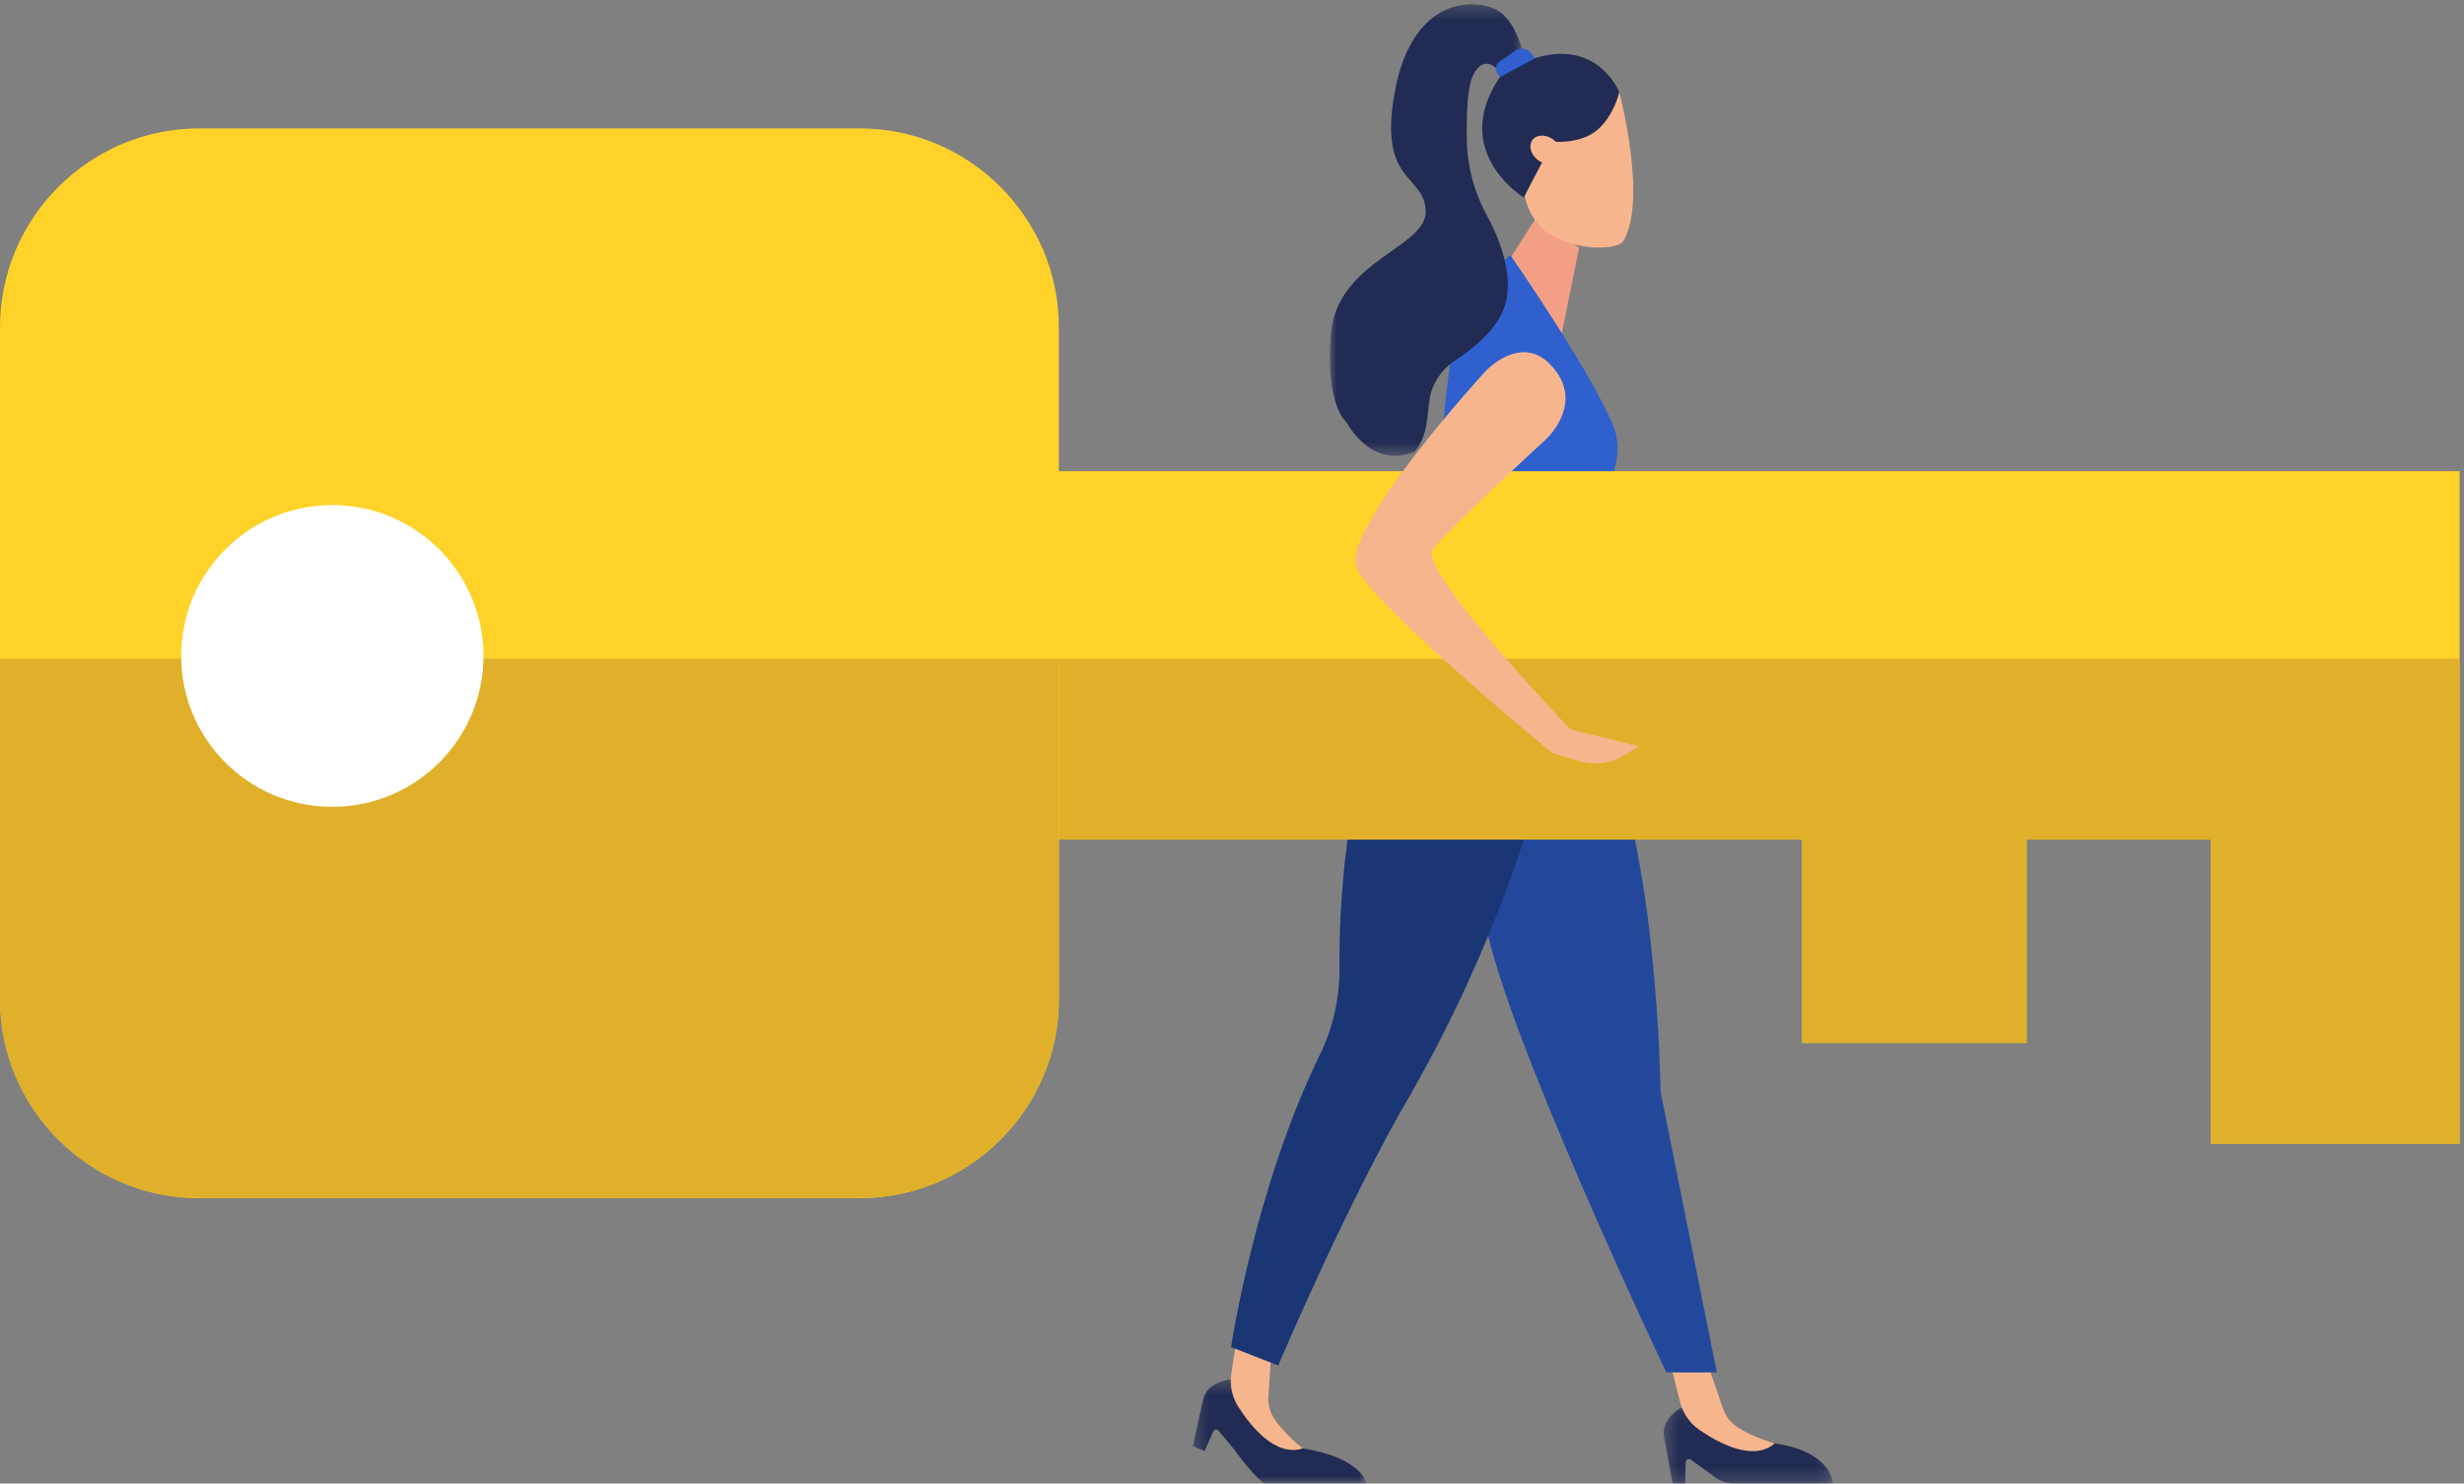 <svg xmlns="http://www.w3.org/2000/svg" xmlns:xlink="http://www.w3.org/1999/xlink" width="181" height="109" viewBox="0 0 181 109">
    <rect x="0" y="0" width="181" height="109" fill="#808080" stroke="none"/>
    <defs>
        <path id="prefix__a" d="M0.392 0.135L12.817 0.135 12.817 5.737 0.392 5.737z"/>
        <path id="prefix__c" d="M0.29 0.374L13.026 0.374 13.026 8.032 0.29 8.032z"/>
        <path id="prefix__e" d="M0.017 0.311L14.248 0.311 14.248 33.495 0.017 33.495z"/>
    </defs>
    <g fill="none" fill-rule="evenodd">
        <path fill="#F39F85" d="M116 18.2L114.623 25 111 18.88 112.837 16z"/>
        <g transform="translate(121.816 103.263)">
            <mask id="prefix__b" fill="#fff">
                <use xlink:href="#prefix__a"/>
            </mask>
            <path fill="#212B53" d="M1.723.135S.173.95.418 2.284l.632 3.453h.928l.033-1.57c.004-.19.22-.297.375-.186l1.799 1.306c.402.293.886.45 1.383.45h7.25s0-2.316-4.26-2.948C4.298 2.158 1.723.135 1.723.135" mask="url(#prefix__b)"/>
        </g>
        <path fill="#F7B58E" d="M125.652 100.831l.923 2.68c.195.563.574 1.042 1.077 1.363.556.355 1.426.796 2.721 1.179-1.584 1.35-4.105-.005-5.546-1.002-.703-.486-1.2-1.211-1.41-2.038l-.55-2.182h2.785z"/>
        <g transform="translate(87.34 100.968)">
            <mask id="prefix__d" fill="#fff">
                <use xlink:href="#prefix__c"/>
            </mask>
            <path fill="#212B53" d="M3.073.374S1.329.53 1.039 1.854l-.75 3.43.857.357.637-1.436c.077-.174.319-.19.417-.027L3.356 5.57c.258.423 1.746 2.27 2.205 2.46h7.465s-.253-1.873-4.67-2.578C4.101 4.775 3.072.373 3.072.373" mask="url(#prefix__d)"/>
        </g>
        <path fill="#F7B58E" d="M93.354 99.787l-.182 2.827c-.039.595.126 1.183.466 1.673.376.542 1.01 1.283 2.057 2.134-1.983.637-3.786-1.583-4.731-3.058-.462-.72-.64-1.58-.514-2.424l.333-2.224 2.571 1.072z"/>
        <path fill="#2F60CE" d="M117.873 37.995c-.11 3.212 5.878 13.401 5.878 13.401s-5.06 4.211-6.747 4.211c-1.502-4.181-2.53-6.4-2.53-6.4s3.508-14.424 3.399-11.212"/>
        <path fill="#F7B58E" d="M117.64 18.187c.65-.02 1.251-.126 1.566-.406 1.872-2.979-.26-11.01-.26-11.01l-6.796 1.216-.217 5.382c-.057 1.436.573 2.815 1.698 3.712 1.205.74 2.595 1.149 4.01 1.106"/>
        <path fill="#23489B" d="M117.552 53.334c4.26 9.18 4.428 26.864 4.428 26.864l4.133 20.633h-3.711s-12.483-26.275-13.411-33.77c-.928-7.496 2.109-13.39 2.109-13.39l3.643-5.559s1.21 1.348 2.81 5.222"/>
        <path fill="#1A3674" d="M112.87 58.555s-2.53 10.106-9.277 21.896c-4.556 7.748-9.7 19.875-9.7 19.875l-3.46-1.348s1.733-11.688 6.514-21.465c.981-2.003 1.47-4.218 1.45-6.448-.09-10.668 2.64-19.633 2.64-19.633l11.834 7.123z"/>
        <path fill="#2F60CE" d="M110.93 18.721s5.851 8.422 7.555 12.503c.356.853.425 1.797.231 2.7-2.847 13.233-4.02 23.536-4.412 25.22-8.097-.252-14.086-8.758-14.086-8.758s1.22-2.538 2.578-5.516c1.788-3.918 2.839-8.135 3.125-12.431.384-5.76 1.382-10.097 1.382-10.097l3.627-3.62z"/>
        <g transform="translate(97.683)">
            <mask id="prefix__f" fill="#fff">
                <use xlink:href="#prefix__e"/>
            </mask>
            <path fill="#212B53" d="M14.248 4.063S13.7 1.43 12.198.7C10.297-.227 5.995.04 4.772 6.77 3.548 13.5 6.928 12.768 7.049 15.48c.12 2.711-6.538 3.654-6.96 9.049-.421 5.394 1.14 6.489 1.14 6.489s1.779 3.51 5.001 2.176c1.001-1.207.917-2.674 1.09-3.814.176-1.144.816-2.154 1.772-2.808 1.323-.904 3.52-2.457 3.903-4.654.374-2.141-.601-4.532-1.498-6.178-.935-1.715-1.413-3.637-1.436-5.59-.022-1.747.05-3.65.404-4.477.733-1.714 1.734-.678 1.734-.678l2.049-.93z" mask="url(#prefix__f)"/>
        </g>
        <path fill="#212B53" d="M118.945 6.77s-1.713-4.394-7.015-2.197c-.612.256-.612.256-1.759 1.099-3.71 5.495 1.76 8.838 1.76 8.838l2.145-4.104s2.02.21 3.265-.864c1.244-1.074 1.604-2.771 1.604-2.771"/>
        <path fill="#F7B58E" d="M112.65 10.196c.375-.364 1.079-.295 1.57.154.493.447.587 1.105.211 1.468s-1.08.295-1.572-.153c-.491-.449-.586-1.106-.21-1.469"/>
        <path fill="#2F60CE" d="M112.776 4.27l-.366-.425c-.272-.316-.74-.375-1.083-.136l-1.185.827c-.267.185-.34.548-.167.823l.197.312 2.604-1.402z"/>
        <path fill="#FFD22A" d="M162.416 61.688L148.869 61.688 148.869 76.623 132.379 76.623 132.379 61.688 76.603 61.688 76.603 34.62 180.673 34.62 180.673 52.28 180.673 61.688 180.673 84.033 162.416 84.033z"/>
        <path fill="#E0B02B" d="M162.416 61.688L148.869 61.688 148.869 76.623 132.379 76.623 132.379 61.688 76.603 61.688 76.603 48.402 180.673 48.402 180.673 84.033 162.416 84.033z"/>
        <path fill="#FFD22A" d="M14.625 88.03h48.53c8.045 0 14.626-6.57 14.626-14.6V24.036c0-8.03-6.581-14.601-14.625-14.601H14.625C6.582 9.436 0 16.006 0 24.037V73.43c0 8.031 6.582 14.602 14.625 14.602"/>
        <path fill="#E0B02B" d="M38.874 48.402H77.78V73.43c0 8.031-6.581 14.602-14.625 14.602H14.625C6.582 88.03 0 81.46 0 73.429V48.402h8.871"/>
        <path fill="#F7B58E" d="M113.515 32.327s3.096-2.755.344-5.567c-2.21-2.258-4.748.528-4.748.528s-10.731 11.69-9.43 14.495c1.302 2.806 14.345 13.545 14.345 13.545l2.007.596c1.069.317 2.221.177 3.183-.386l1.196-.701-5.035-1.236s-11.215-11.707-10.13-13.21c1.085-1.502 8.268-8.064 8.268-8.064"/>
        <path fill="#FFF" d="M24.411 59.28c-6.132 0-11.102-4.963-11.102-11.084 0-6.122 4.97-11.085 11.102-11.085 6.132 0 11.102 4.963 11.102 11.085 0 6.121-4.97 11.084-11.102 11.084"/>
    </g>
</svg>
